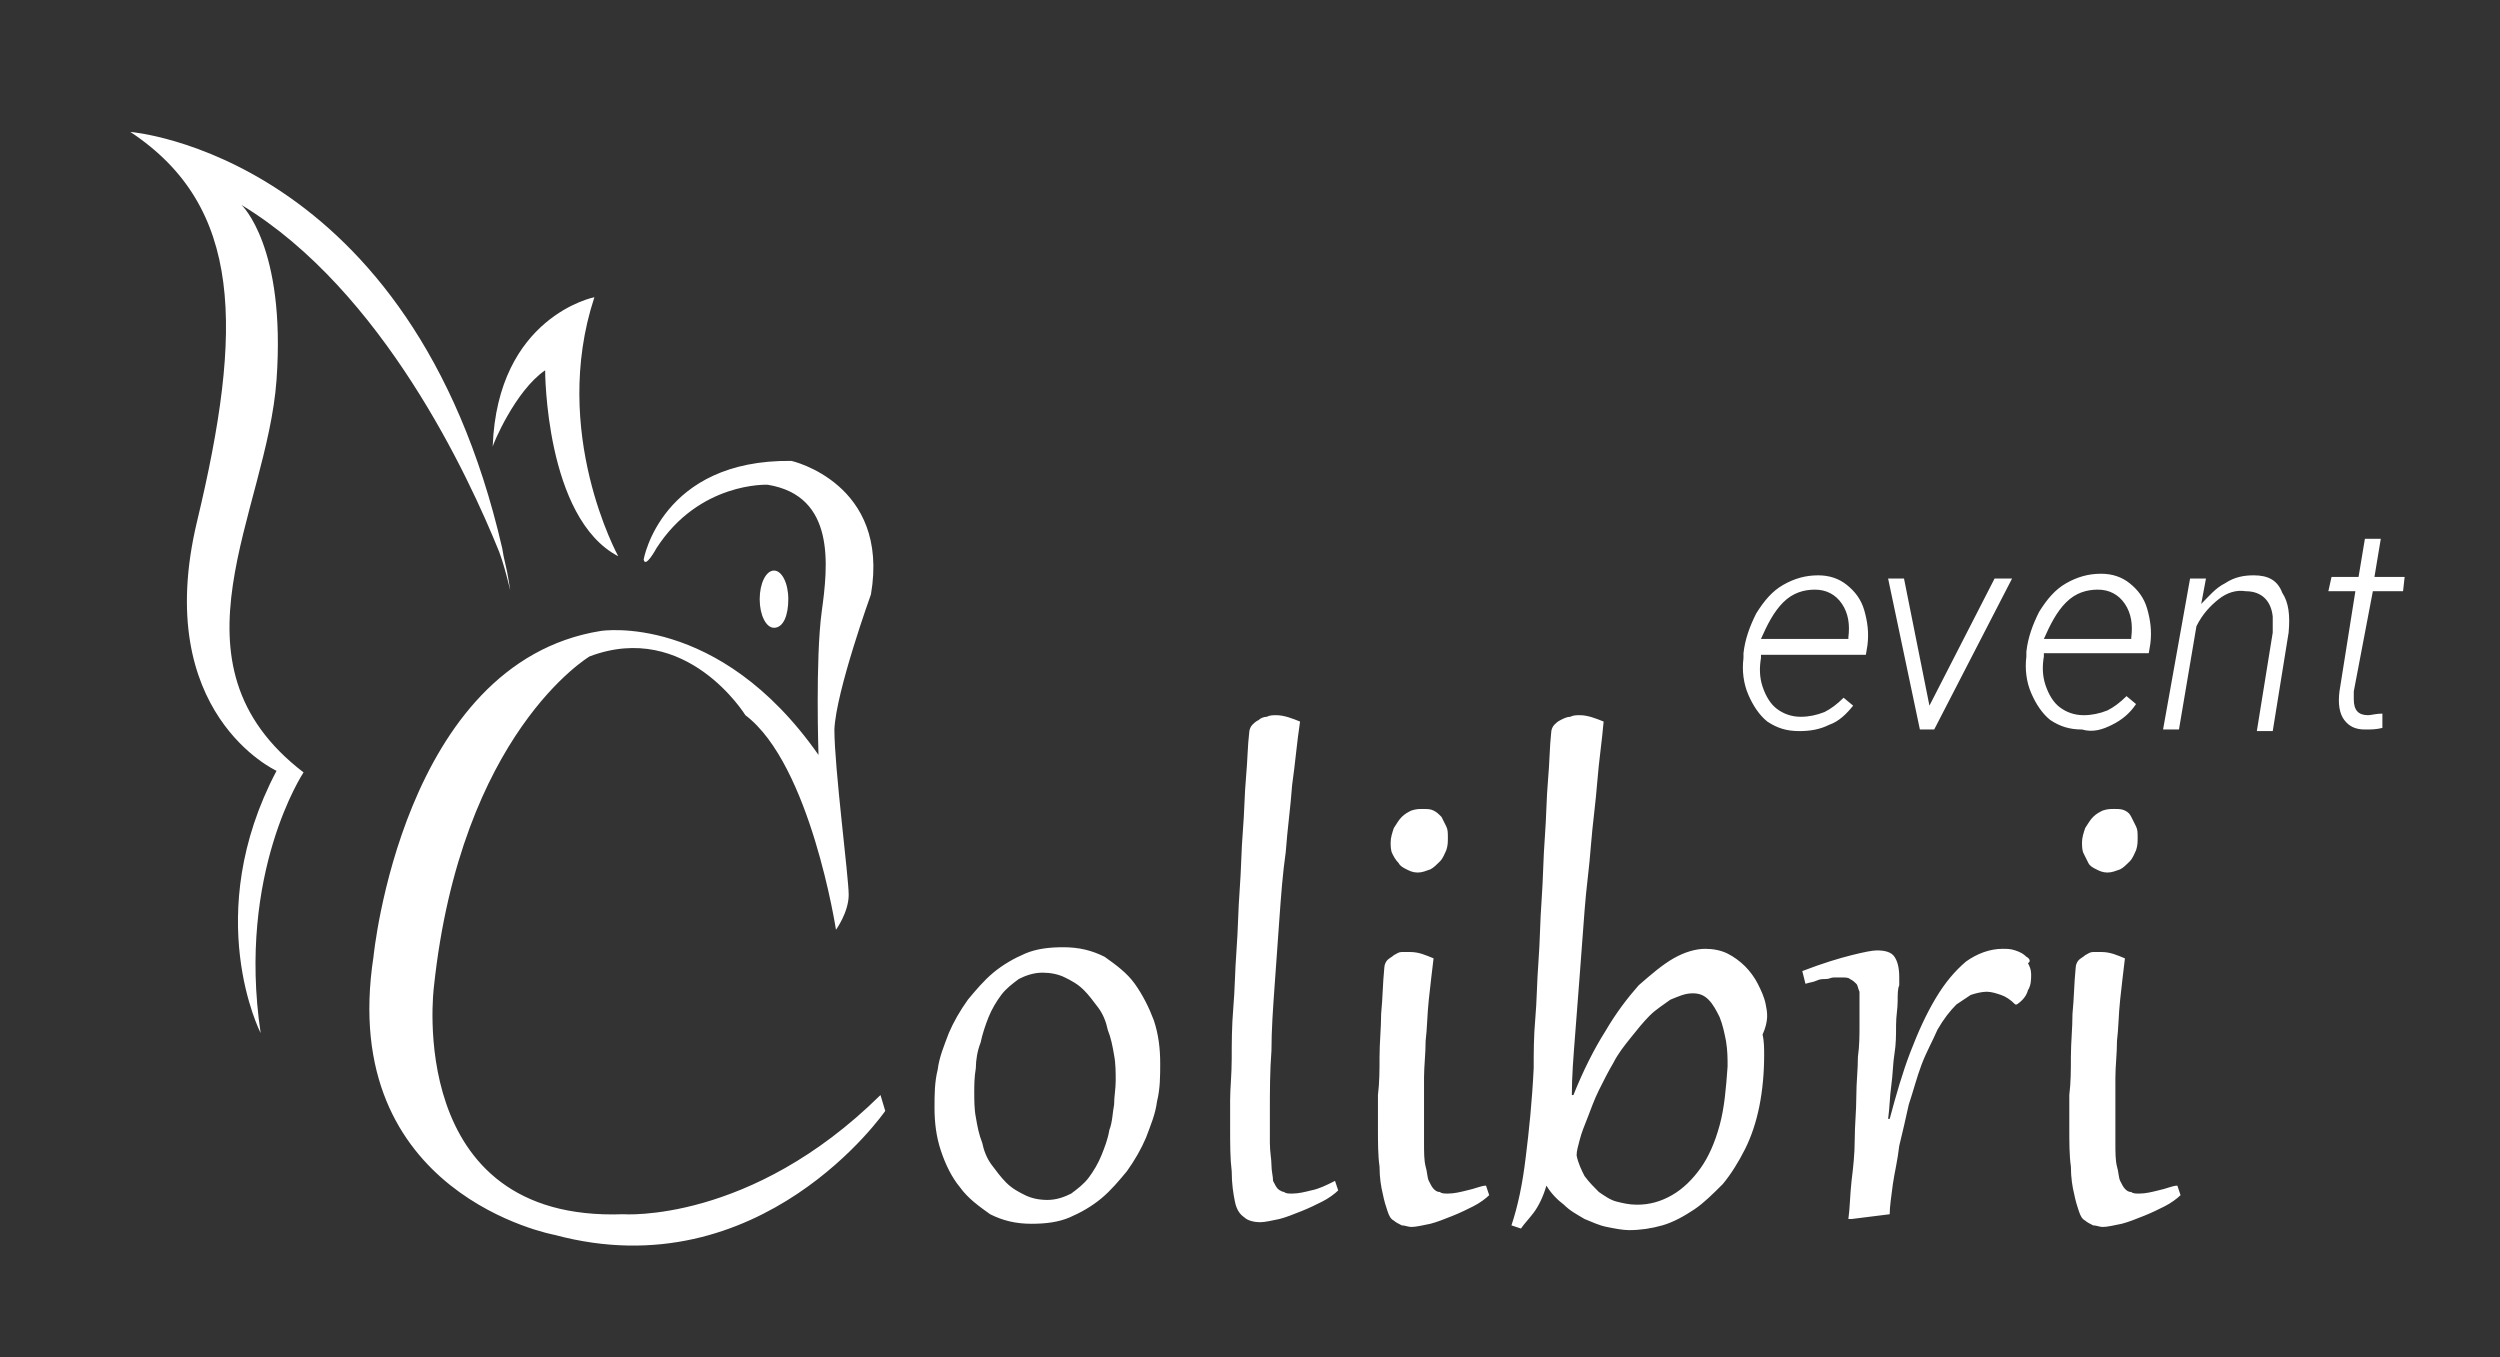<svg xmlns="http://www.w3.org/2000/svg" viewBox="0 0 157.3 85.4"><rect x="0" y="0" width="157.3" height="85.4" fill="#333333" stroke="none"/><path fill="#ffffff" d="M31.4 34.7c.5 1.3.9 3.5.6 1.8-.1-.7-.3-1.3-.4-2C25.9 9.7 8.2 8.3 8.2 8.3c7.1 4.7 7.1 12.4 4.2 24.5-2.9 12.1 5 15.7 5 15.7-4.8 9.1-1 16.5-1 16.5-1.5-10.1 2.7-16.4 2.7-16.4-9-6.9-2.3-16.3-1.7-24.7.6-8.4-2.2-11-2.2-11 8.9 5.4 14.3 17.1 16.2 21.8zm2.9-11.4s0 9.3 4.6 11.7c0 0-4.3-7.8-1.5-16.3 0 0-6.1 1.2-6.4 9.4 0-.1 1.4-3.5 3.3-4.8zm4.9 53.1c-13.8.5-11.9-14.3-11.9-14.3 1.7-16 9.8-20.8 9.8-20.8 6.1-2.3 9.8 3.7 9.8 3.7 4.1 3.1 5.7 13.5 5.7 13.5s.8-1.1.8-2.2-.9-8-.9-10.4c.1-2.4 2.3-8.5 2.3-8.5 1.2-7-5-8.4-5-8.4-8.2-.1-9.3 6.2-9.3 6.2.1.6.8-.7.8-.7 2.7-4.2 7-4 7-4 4.3.7 3.8 5.1 3.4 8-.4 3-.2 9-.2 9-6.3-9-13.7-7.8-13.7-7.8-12.5 2-14.3 20.5-14.3 20.5-2.3 15 11.4 17.5 11.4 17.5 13 3.5 20.8-7.8 20.8-7.8l-.3-1c-8.2 8.1-16.2 7.5-16.2 7.5zm10.4-38.7c0-1-.4-1.8-.9-1.8s-.9.8-.9 1.8.4 1.8.9 1.8c.6 0 .9-.8.9-1.8zm21.8 24.2c-.5-.7-1.2-1.2-1.9-1.7-.8-.4-1.6-.6-2.6-.6-.9 0-1.7.1-2.4.4-.7.3-1.4.7-2 1.2-.6.5-1.1 1.1-1.6 1.7-.5.7-.9 1.4-1.2 2.1-.3.8-.6 1.5-.7 2.3-.2.8-.2 1.6-.2 2.4 0 .9.1 1.8.4 2.7.3.9.7 1.7 1.2 2.3.5.7 1.2 1.2 1.9 1.7.8.4 1.6.6 2.6.6.9 0 1.7-.1 2.4-.4.7-.3 1.4-.7 2-1.2.6-.5 1.1-1.1 1.6-1.7.5-.7.9-1.4 1.2-2.1.3-.8.6-1.5.7-2.3.2-.8.2-1.6.2-2.4 0-.9-.1-1.8-.4-2.7-.3-.8-.7-1.6-1.2-2.3zm-1.3 7.6c-.1.5-.1 1.1-.3 1.6-.1.6-.3 1.1-.5 1.6s-.5 1-.8 1.4c-.3.4-.7.7-1.1 1-.4.2-.9.4-1.5.4-.5 0-1-.1-1.4-.3-.4-.2-.8-.4-1.2-.8-.3-.3-.6-.7-.9-1.1-.3-.4-.5-.9-.6-1.4-.2-.5-.3-1-.4-1.6-.1-.5-.1-1.1-.1-1.6 0-.4 0-.9.1-1.5 0-.5.1-1.1.3-1.6.1-.5.3-1.1.5-1.6s.5-1 .8-1.4c.3-.4.7-.7 1.1-1 .4-.2.9-.4 1.5-.4.5 0 1 .1 1.4.3.4.2.8.4 1.2.8.3.3.6.7.9 1.1.3.4.5.9.6 1.4.2.5.3 1 .4 1.6.1.5.1 1.1.1 1.6s-.1 1-.1 1.5zm12.4 5.4c-.4.1-.8.2-1.2.2-.2 0-.4 0-.5-.1-.1 0-.3-.1-.4-.2-.1-.1-.2-.3-.3-.5 0-.3-.1-.6-.1-1s-.1-.8-.1-1.4v-2c0-1.2 0-2.5.1-3.8 0-1.3.1-2.7.2-4.1l.3-4.2c.1-1.4.2-2.8.4-4.2.1-1.4.3-2.8.4-4.2.2-1.4.3-2.7.5-4-.5-.2-1-.4-1.5-.4-.2 0-.4 0-.6.1-.2 0-.4.1-.5.2-.2.1-.3.2-.4.3-.1.1-.2.3-.2.5-.1.8-.1 1.7-.2 2.8-.1 1.1-.1 2.2-.2 3.4-.1 1.2-.1 2.4-.2 3.7-.1 1.3-.1 2.5-.2 3.8-.1 1.3-.1 2.5-.2 3.6-.1 1.2-.1 2.3-.1 3.2 0 1-.1 1.9-.1 2.6v1.7c0 1.1 0 2 .1 2.8 0 .8.1 1.4.2 1.9s.3.8.6 1c.2.2.6.3 1 .3.3 0 .7-.1 1.2-.2.4-.1.9-.3 1.4-.5.5-.2.9-.4 1.3-.6.4-.2.8-.5 1-.7l-.2-.6c-.6.3-1 .5-1.5.6zM88 54.3c.1.2.3.3.5.4.2.1.4.2.7.2.3 0 .5-.1.8-.2.2-.1.4-.3.6-.5.2-.2.3-.5.4-.7.1-.3.1-.5.1-.8 0-.3 0-.5-.1-.7l-.3-.6c-.2-.2-.3-.3-.5-.4-.2-.1-.4-.1-.7-.1-.2 0-.4 0-.7.1-.2.1-.4.2-.6.4-.2.2-.3.4-.5.7-.1.3-.2.6-.2.9 0 .2 0 .5.1.7.1.2.2.4.4.6zm4.3 20.6c-.4.1-.8.2-1.2.2-.2 0-.4 0-.5-.1-.2 0-.3-.1-.4-.2-.1-.1-.2-.3-.3-.5-.1-.2-.1-.6-.2-.9-.1-.4-.1-.9-.1-1.5v-4.1c0-.7.1-1.5.1-2.3.1-.8.1-1.7.2-2.6.1-.9.2-1.8.3-2.6-.5-.2-.9-.4-1.5-.4h-.5c-.2 0-.3.1-.5.2-.1.1-.3.2-.4.3-.1.1-.2.3-.2.5-.1 1-.1 1.9-.2 2.9 0 .9-.1 1.8-.1 2.7 0 .8 0 1.6-.1 2.4v2c0 1 0 1.8.1 2.5 0 .7.1 1.3.2 1.7.1.5.2.8.3 1.1.1.3.2.5.4.6.1.1.3.2.5.3.2 0 .4.1.6.1.3 0 .7-.1 1.2-.2.4-.1.9-.3 1.4-.5.5-.2.9-.4 1.3-.6.4-.2.8-.5 1-.7l-.2-.6c-.3 0-.7.2-1.2.3zm18.8-11.7c-.1-.5-.3-.9-.5-1.3s-.5-.8-.8-1.1c-.3-.3-.7-.6-1.1-.8-.4-.2-.9-.3-1.4-.3-.6 0-1.3.2-2 .6-.7.4-1.4 1-2.2 1.7-.7.8-1.4 1.7-2.1 2.9-.7 1.1-1.4 2.5-2 4h-.1c0-1.2.1-2.4.2-3.7l.3-3.9c.1-1.3.2-2.7.3-4 .1-1.4.3-2.7.4-4.1.1-1.3.3-2.7.4-4 .1-1.3.3-2.6.4-3.8-.5-.2-1-.4-1.5-.4-.2 0-.4 0-.6.1-.2 0-.4.1-.6.2-.2.1-.3.2-.4.3-.1.1-.2.3-.2.5-.1.9-.1 1.9-.2 3s-.1 2.3-.2 3.6c-.1 1.3-.1 2.5-.2 3.9-.1 1.3-.1 2.6-.2 3.9-.1 1.3-.1 2.5-.2 3.6s-.1 2.2-.1 3.1c-.1 2.1-.3 4-.5 5.6-.2 1.7-.5 3.1-.9 4.3l.6.2c.2-.3.5-.6.8-1 .3-.4.6-1 .8-1.7.3.5.7.9 1.1 1.2.4.4.8.6 1.3.9.5.2.9.4 1.4.5s1 .2 1.4.2c.7 0 1.4-.1 2.1-.3.7-.2 1.4-.6 2-1 .6-.4 1.2-1 1.8-1.6.5-.6 1-1.4 1.4-2.2.4-.8.7-1.7.9-2.7.2-1 .3-2.1.3-3.2 0-.4 0-.9-.1-1.3.4-.9.3-1.4.2-1.9zm-2.9 7.6c-.3 1.1-.7 2-1.2 2.7-.5.7-1.1 1.3-1.8 1.7-.7.4-1.4.6-2.2.6-.5 0-.9-.1-1.3-.2s-.8-.4-1.1-.6c-.3-.3-.6-.6-.9-1-.2-.4-.4-.8-.5-1.3 0-.3.1-.6.2-1s.3-.9.5-1.4c.2-.5.4-1.1.7-1.7.3-.6.6-1.2.9-1.7.3-.6.7-1.1 1.1-1.6.4-.5.8-1 1.2-1.4.4-.4.9-.7 1.3-1 .5-.2.9-.4 1.4-.4.4 0 .7.1 1 .4.3.3.5.7.7 1.1.2.5.3 1 .4 1.5.1.6.1 1.1.1 1.6-.1 1.4-.2 2.6-.5 3.7zm19.3-10.6c-.2-.2-.4-.3-.7-.4-.3-.1-.5-.1-.8-.1-.8 0-1.6.3-2.3.8-.7.6-1.3 1.3-1.9 2.3-.6 1-1.1 2.1-1.6 3.4-.5 1.3-.9 2.7-1.3 4.2h-.1c.1-.7.1-1.4.2-2.1.1-.7.1-1.4.2-2 .1-.6.1-1.2.1-1.8 0-.6.1-1 .1-1.5 0-.4 0-.8.1-1v-.5c0-.6-.1-1-.3-1.3-.2-.3-.6-.4-1.1-.4-.3 0-.8.1-1.6.3-.8.2-1.8.5-3.1 1l.2.8c.3-.1.5-.1.7-.2.2-.1.4-.1.6-.1.2 0 .3-.1.5-.1h.4c.3 0 .5 0 .6.1.2.1.3.2.4.3.1.1.1.3.2.5v2.1c0 .6 0 1.3-.1 2 0 .8-.1 1.6-.1 2.5 0 .9-.1 1.8-.1 2.7 0 .9-.1 1.8-.2 2.6-.1.9-.1 1.7-.2 2.4h.2l2.4-.3c0-.5.1-1.1.2-1.9.1-.7.3-1.5.4-2.4.2-.8.4-1.7.6-2.6.3-.9.5-1.7.8-2.5.3-.8.7-1.5 1-2.2.4-.7.8-1.2 1.2-1.6l.9-.6c.3-.1.7-.2 1-.2.3 0 .6.1.9.2.3.1.6.3.9.6h.1c.3-.2.6-.5.7-.9.2-.3.2-.7.2-1 0-.3-.1-.5-.2-.7.2-.1.1-.3-.1-.4zm6.2-9.2c-.2-.1-.4-.1-.7-.1-.2 0-.4 0-.7.1-.2.1-.4.2-.6.4-.2.2-.3.4-.5.7-.1.3-.2.6-.2.9 0 .2 0 .5.1.7l.3.6c.1.2.3.3.5.4.2.1.4.2.7.2.3 0 .5-.1.8-.2.2-.1.4-.3.6-.5.2-.2.3-.5.4-.7.1-.3.1-.5.1-.8 0-.3 0-.5-.1-.7l-.3-.6c-.1-.2-.2-.3-.4-.4zm2.1 23.9c-.4.1-.8.2-1.2.2-.2 0-.4 0-.5-.1-.2 0-.3-.1-.4-.2-.1-.1-.2-.3-.3-.5-.1-.2-.1-.6-.2-.9-.1-.4-.1-.9-.1-1.5v-4.1c0-.7.1-1.5.1-2.3.1-.8.1-1.7.2-2.6.1-.9.2-1.8.3-2.6-.5-.2-.9-.4-1.5-.4h-.5c-.2 0-.3.1-.5.2-.1.1-.3.2-.4.3-.1.1-.2.3-.2.5-.1 1-.1 1.9-.2 2.9 0 .9-.1 1.8-.1 2.7 0 .8 0 1.6-.1 2.4v2c0 1 0 1.8.1 2.5 0 .7.1 1.3.2 1.7.1.5.2.8.3 1.1.1.3.2.5.4.6.1.1.3.2.5.3.2 0 .4.1.6.1.3 0 .7-.1 1.2-.2.4-.1.9-.3 1.4-.5.5-.2.9-.4 1.3-.6.4-.2.8-.5 1-.7l-.2-.6c-.3 0-.7.2-1.2.3zm-19.2-30.5l-.6-.5c-.4.4-.8.7-1.2.9-.5.2-1 .3-1.5.3-.6 0-1.1-.2-1.5-.5-.4-.3-.7-.8-.9-1.4-.2-.6-.2-1.2-.1-1.8v-.2h6.6l.1-.6c.1-.8 0-1.5-.2-2.2-.2-.7-.6-1.2-1.1-1.6-.5-.4-1.1-.6-1.8-.6-.8 0-1.5.2-2.2.6-.7.4-1.2 1-1.7 1.8-.4.8-.7 1.6-.8 2.5v.3c-.1.8 0 1.6.3 2.3.3.7.7 1.3 1.2 1.7.6.4 1.2.6 2 .6.7 0 1.3-.1 1.9-.4.6-.2 1.1-.7 1.5-1.2zm-4.4-6.5c.6-.6 1.3-.8 2-.8s1.3.3 1.7.9c.4.6.5 1.3.4 2.1v.1h-5.5c.4-.9.8-1.7 1.4-2.3zm9.5 8l4.9-9.5h-1.1l-4.1 8-1.6-8h-1l2 9.5h.9zm11.2-.3c.6-.3 1.1-.7 1.5-1.3l-.6-.5c-.4.4-.8.7-1.2.9-.5.2-1 .3-1.5.3-.6 0-1.1-.2-1.5-.5-.4-.3-.7-.8-.9-1.4-.2-.6-.2-1.2-.1-1.8v-.2h6.6l.1-.6c.1-.8 0-1.5-.2-2.2-.2-.7-.6-1.2-1.1-1.6-.5-.4-1.1-.6-1.8-.6-.8 0-1.5.2-2.2.6-.7.4-1.2 1-1.7 1.8-.4.8-.7 1.6-.8 2.5v.3c-.1.8 0 1.6.3 2.3.3.7.7 1.3 1.2 1.7.6.4 1.2.6 2 .6.7.2 1.3 0 1.9-.3zm-2.9-7.7c.6-.6 1.3-.8 2-.8s1.3.3 1.7.9c.4.6.5 1.3.4 2.1v.1h-5.5c.4-.9.8-1.7 1.4-2.3zm11.8-1.7c-.6 0-1.2.1-1.8.5-.6.3-1 .8-1.5 1.3l.3-1.6h-1l-1.7 9.5h1l1.1-6.5c.4-.8.9-1.3 1.4-1.7.5-.4 1.1-.6 1.7-.5 1 0 1.6.6 1.7 1.6v1l-1 6.2h1l1-6.2c.1-1.1 0-1.9-.4-2.5-.3-.8-.9-1.1-1.8-1.1zm7.5 1h1.9l.1-.9h-1.9l.4-2.4h-1l-.4 2.4h-1.7l-.2.9h1.7l-1 6.3c-.1.8 0 1.4.3 1.8.3.4.7.6 1.3.6.4 0 .7 0 1.1-.1v-.9c-.4 0-.7.1-.9.1-.6 0-.9-.3-.9-1v-.5l1.2-6.3z"/></svg>